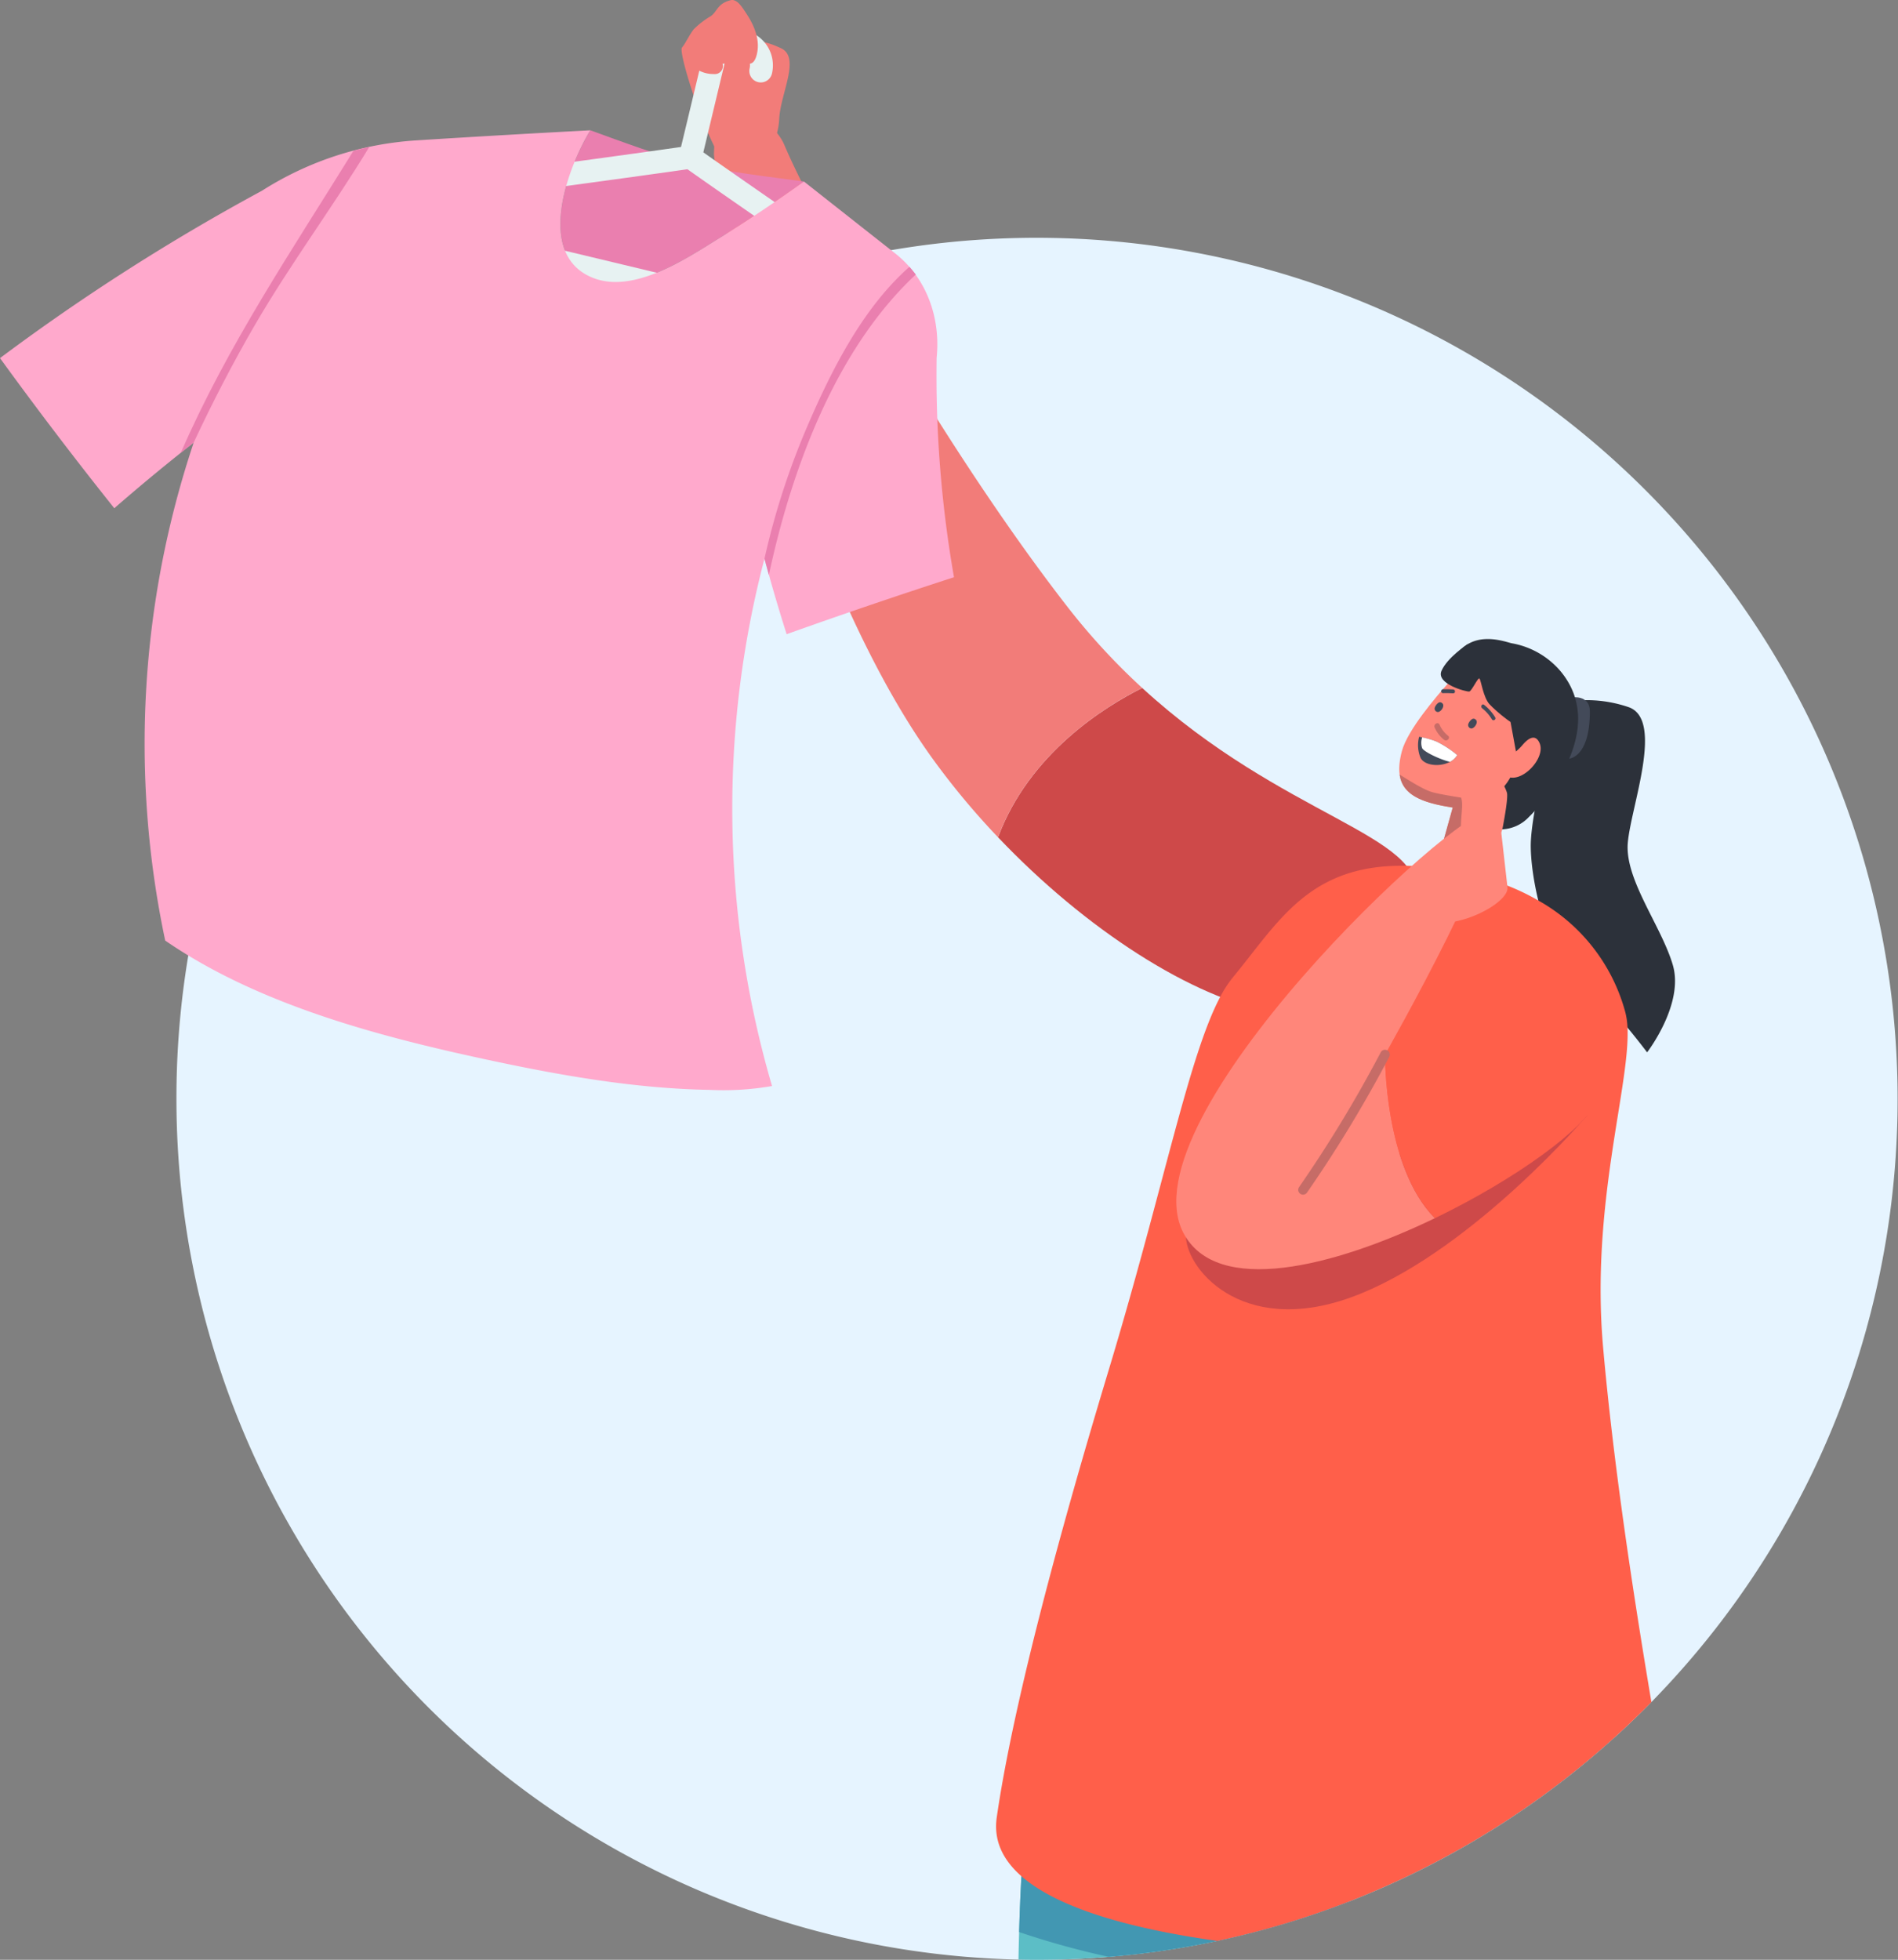<svg xmlns="http://www.w3.org/2000/svg" width="369.432" height="381.363" viewBox="0 0 369.432 381.363"><rect x="0" y="0" width="369.432" height="381.363" fill="#808080" stroke="none"/><g transform="translate(-1180.907 -72.2)"><g transform="translate(1180.907 72.2)"><path d="M1290.587,387.543a167.539,167.539,0,0,0,163.9,167.5c1.211.031,2.43.043,3.649.043q7.035,0,13.929-.575a166.878,166.878,0,0,0,98.278-42.549q3.773-3.4,7.337-7.031a167.6,167.6,0,0,0-147.985-282.526q-3.6.612-7.143,1.382c-.753.159-1.506.33-2.259.5q-1.805.419-3.6.877a165.73,165.73,0,0,0-16.41,5.089c-.229.085-.458.167-.683.256q-3.633,1.351-7.186,2.873a167.332,167.332,0,0,0-101.826,154.158Z" transform="translate(-1256.246 -173.724)" fill="#e6f4ff"/><g transform="translate(297.945 136.249)"><path d="M2138.508,507.828a25.275,25.275,0,0,1,13.012.876c7.006,2.377.5,19.267-.125,26.4s6.506,16.139,8.758,23.771-5,17.015-5,17.015-8.633-11.51-13.762-14.888-8.758-17.015-8.883-25.022S2138.508,507.828,2138.508,507.828Z" transform="translate(-2132.501 -507.36)" fill="#2c313a"/></g><g transform="translate(138.961 22.729)"><g transform="translate(55.3 111.144)"><path d="M1829.411,499.771c27.49,25.22,55.221,28.617,53.183,40.567-1.3,7.618-14.015,24.954-27.139,22.709-16.247-2.779-37.168-16.4-54.106-34.218C1807.439,512.463,1822.172,503.382,1829.411,499.771Z" transform="translate(-1801.348 -499.771)" fill="#ce4949"/></g><path d="M1624.729,152.046c.217-4.719-.215-3.835,5.57-6.895,2.861-1.513,6.859,2.1,8.117,5.079,6,14.235,30.78,58.586,55.082,89.863a128.062,128.062,0,0,0,14.593,15.845c-7.238,3.611-21.971,12.692-28.062,29.059a147.842,147.842,0,0,1-12.823-15.414C1642.7,235.536,1626.631,172.1,1624.729,152.046Z" transform="translate(-1624.729 -144.794)" fill="#f27c79"/></g><g transform="translate(302.379 135.674)"><path d="M2150.175,505.565s3.566-.594,3.566,2.69c0,9.008-4,10.071-6.193,8.945S2147.61,505.315,2150.175,505.565Z" transform="translate(-2146.662 -505.523)" fill="#434a59"/></g><g transform="translate(198.239 271.845)"><path d="M1814.054,1049.909c1.211.031,2.43.043,3.649.043q7.035,0,13.929-.574a166.878,166.878,0,0,0,98.278-42.549c-2.263-13.766-4.616-26.174-6.771-33.965-7.481-27.07-77.418-50.806-87.8-12.144-3.187,11.868-15.734,21.034-19.845,61.51q-.169,1.654-.315,3.412c-.051.6-.1,1.215-.147,1.837q-.181,2.289-.323,4.744c-.023.384-.042.769-.066,1.157,0,.1-.011.2-.015.3-.19,3.416-.338,7.046-.446,10.87Q1814.1,1047.172,1814.054,1049.909Z" transform="translate(-1814.054 -940.433)" fill="#5cbec6"/></g><g transform="translate(198.363 357.053)"><path d="M1814.451,1231.486a159.725,159.725,0,0,0,17.454,4.826,166.508,166.508,0,0,0,46.692-10.734c-7.046-1.246-14.182-2.539-20.941-3.8-22.92-4.293-36.457-7.66-42.207-9.2h0c-.05.6-.1,1.215-.144,1.836q-.181,2.289-.322,4.744c-.023.384-.042.769-.066,1.157,0,.1-.011.2-.015.3C1814.707,1224.032,1814.56,1227.662,1814.451,1231.486Z" transform="translate(-1814.451 -1212.576)" fill="#4297b2"/></g><g transform="translate(193.884 168.474)"><path d="M1805.071,806.9c7.19,6.3,21.515,10.284,38.135,12.594a165.57,165.57,0,0,0,25.564-7.632,167.394,167.394,0,0,0,51.587-31.814q3.773-3.4,7.337-7.031c-3.9-23.188-7.477-47.32-9.4-69.021-2.454-27.746,5.284-50.942,4.748-62.212a14.03,14.03,0,0,0-.443-3.075,35.483,35.483,0,0,0-16.93-21.678,43.861,43.861,0,0,0-6.029-2.9,50.332,50.332,0,0,0-6.06-1.949,60.84,60.84,0,0,0-7.854-1.467c-.574-.07-1.157-.132-1.743-.19q-1.52-.145-2.947-.206c-.345-.016-.683-.027-1.017-.031-19-.388-24.908,10.979-33.806,21.736a22.441,22.441,0,0,0-2.446,3.773c-6.041,11.379-10.785,36.019-20.948,70.089-2.908,9.752-18.23,59.537-22.551,89.6C1799.633,799.944,1801.441,803.718,1805.071,806.9Z" transform="translate(-1800.146 -610.282)" fill="#ff5f4a"/></g><g transform="translate(282.068 124.353)"><path d="M2103.3,475.424a16.133,16.133,0,0,0-9.315-5.233c-1.149-.217-7.062-2.631-10.566,1.975s-.324,16.6.056,18.62.874,11.714,3.359,13.817a7.614,7.614,0,0,0,10.492-.622C2100.506,500.925,2112.93,486.641,2103.3,475.424Z" transform="translate(-2081.792 -469.366)" fill="#2c313a"/></g><g transform="translate(275.287 152.227)"><path d="M2075.952,558.392l2.329,20.545c.115,3.391-12.391,9.618-17.854,5.462-1.6-1.216,3.924-9.37,3.924-9.37l4.219-15.166Z" transform="translate(-2060.136 -558.392)" fill="#ff867a"/></g><g transform="translate(280.878 155.709)"><path d="M2077.993,577.72l2.155-7.75,6.095-.456S2084.8,577.382,2077.993,577.72Z" transform="translate(-2077.993 -569.514)" fill="#c66c67"/></g><g transform="translate(272.352 129.91)"><path d="M2072.375,497.424l1.248,6.8c-.34,6.34-6.776,11.03-13.045,10.022-7.818-1.258-11.187-3.757-9.307-10.853,1.1-4.161,6.775-10.711,9.011-13.234,2.615-2.948,6.121-3.7,8.942-2.5C2071.906,488.814,2067.559,491.4,2072.375,497.424Z" transform="translate(-2050.762 -487.116)" fill="#ff867a"/></g><g transform="translate(272.427 150.726)"><path d="M2067.656,558.8a9.581,9.581,0,0,1-6.912,1.116c-5.852-.942-9.211-2.579-9.742-6.319,1.644,1.016,4.59,2.914,6.271,3.4C2059.611,557.671,2066.213,558.545,2067.656,558.8Z" transform="translate(-2051.002 -553.597)" fill="#c66c67"/></g><g transform="translate(279.195 136.654)"><g transform="translate(0 4.075)"><path d="M2075.269,524.111a5.583,5.583,0,0,1-1.646-2.15c-.286-.65-1.236-.088-.953.555a6.294,6.294,0,0,0,1.82,2.377C2075.038,525.334,2075.821,524.556,2075.269,524.111Z" transform="translate(-2072.618 -521.672)" fill="#c66c67"/></g><g transform="translate(6.563 3.196)"><path d="M2095.037,519.037a.561.561,0,0,0-.759-.039,2,2,0,0,0-.664.892.667.667,0,0,0,.566.875C2094.76,520.824,2095.693,519.535,2095.037,519.037Z" transform="translate(-2093.578 -518.864)" fill="#434a59"/></g><g transform="translate(0.045)"><path d="M2074.22,508.828a.561.561,0,0,0-.759-.04,2,2,0,0,0-.664.892.667.667,0,0,0,.565.876C2073.944,510.615,2074.876,509.326,2074.22,508.828Z" transform="translate(-2072.761 -508.655)" fill="#434a59"/></g></g><g transform="translate(292.306 143.546)"><path d="M2117.08,533.486a9.972,9.972,0,0,0,1.509-1.463c.872-1.014,2.4-2.32,3.272-.285,1.263,2.959-3.681,8.109-6.542,6.364C2113.2,536.806,2115.667,534.558,2117.08,533.486Z" transform="translate(-2114.492 -530.665)" fill="#ff867a"/></g><g transform="translate(288.324 137.078)"><path d="M2102.32,510.09a9.036,9.036,0,0,1,2.152,2.429.374.374,0,1,1-.657.357,8.079,8.079,0,0,0-1.882-2.134C2101.546,510.433,2101.928,509.776,2102.32,510.09Z" transform="translate(-2101.772 -510.007)" fill="#434a59"/></g><g transform="translate(280.505 134.113)"><path d="M2077.173,500.548c.651-.028,1.3,0,1.957.036.5.026.5.785,0,.759-.653-.035-1.305-.064-1.956-.036C2076.678,501.328,2076.677,500.569,2077.173,500.548Z" transform="translate(-2076.802 -500.537)" fill="#434a59"/></g><g transform="translate(280.439 124.962)"><path d="M2081.711,471.775s-3.847,2.521-4.98,5.1,4.884,4.119,5.391,4.038,1.727-2.885,2.013-2.514.739,3.676,1.924,4.974,5.734,5.224,6.25,4.026.567-12.365-1.737-13.759S2084.813,470.447,2081.711,471.775Z" transform="translate(-2076.589 -471.31)" fill="#2c313a"/></g><g transform="translate(132.661)"><path d="M1619.96,103.782a13.02,13.02,0,0,0,3.646-8.269c.16-4.954,4.255-12.09.376-13.917s-4.536-1.07-4.536-1.07-2.652-8.958-5.275-8.29-2.6,2.2-3.843,3.085a16.8,16.8,0,0,0-3.341,2.566c-.81.995-1.646,2.815-2.3,3.572s2.988,12.883,6.672,19.979S1619.96,103.782,1619.96,103.782Z" transform="translate(-1604.608 -72.2)" fill="#f27c79"/></g><g transform="translate(0 5.764)"><g transform="translate(109.083 19.593)"><path d="M1535.679,181.914c8,3.13,18.2-3.828,24.7-7.839,5.568-3.437,11.007-7.118,16.328-10.927-7.269-.992-14.728-1.786-21.81-3.481-6.67-1.6-13.265-4.146-19.767-6.482C1530.63,160.5,1524.386,177.5,1535.679,181.914Z" transform="translate(-1529.302 -153.185)" fill="#ea7faf"/></g><g transform="translate(75.642)"><path d="M1422.814,129.385a2.238,2.238,0,0,0,1.4,1.029l58.811,14.092,9.224,2.209,19.873,4.764,1.736.415,7.629,1.829,3.766.9a2.236,2.236,0,0,0,2.7-1.7c.062-.28,1.405-6.91-4.177-10.7-.357-.245-.885-.606-1.557-1.068-.485-.33-1.04-.714-1.665-1.141-1.937-1.336-4.5-3.1-7.391-5.1l-4.084-2.822c-3.719-2.574-7.706-5.33-11.441-7.923-3.156-2.19-6.134-4.259-8.63-6a0,0,0,0,0,0,0c-1.13-.784-2.154-1.5-3.055-2.132h0c-.858-.6-1.6-1.122-2.2-1.545l.912-3.812,3.219-13.444.062-.256a2.487,2.487,0,0,1,2.946-1.836c.011,0,.027,0,.042,0a2.488,2.488,0,0,1,1.833,2.989,2.231,2.231,0,1,0,4.34,1.04,6.946,6.946,0,0,0-2.993-7.454c-.093-.062-.19-.124-.291-.179h0a6.884,6.884,0,0,0-1.844-.738l-.043-.012a6.97,6.97,0,0,0-8.328,5.144l-.637,2.659-1.13,4.717v0l-2.43,10.133c-1.44.209-3.545.5-6.079.858-4.077.567-9.267,1.281-14.62,2.011-11.9,1.622-24.6,3.331-27.552,3.707-6.7.85-8.5,7.368-8.576,7.648A2.232,2.232,0,0,0,1422.814,129.385Zm5.148-2.667a5.428,5.428,0,0,1,3.75-2.267c2.772-.353,14.119-1.879,25.354-3.408,9.981-1.359,19.869-2.721,23.592-3.269,1.277.908,3.451,2.426,6.153,4.313,2.034,1.413,4.368,3.036,6.844,4.752,4.394,3.051,9.235,6.4,13.646,9.449,2.4,1.662,4.678,3.234,6.685,4.616a0,0,0,0,0,0,0c1.351.932,2.578,1.778,3.638,2.508.59.408,1.129.777,1.611,1.107.9.617,1.588,1.091,2.026,1.386a5.443,5.443,0,0,1,2.314,3.723l-5.28-1.266-1.727-.415-1.922-.458L1491,141.824l-.792-.19-15.525-3.719h0l-17.834-4.274Z" transform="translate(-1422.498 -90.608)" fill="#e7f2f2"/></g><g transform="translate(0 19.593)"><path d="M1329.708,236.537q1.991,7.4,4.313,14.7,16.206-5.78,32.573-11.085a227.883,227.883,0,0,1-3.377-42.714c.781-7.733-1.905-15.471-8.11-20.333q-8.863-6.97-17.713-13.956c-5.321,3.809-10.759,7.49-16.328,10.927-6.5,4.012-16.694,10.969-24.7,7.839-11.293-4.416-5.049-21.413-.55-28.729q-16.879.882-33.748,1.953a63.33,63.33,0,0,0-30.186,9.813,413.965,413.965,0,0,0-50.976,32.562q10.789,14.864,22.248,29.214,7.566-6.586,15.453-12.772a184.737,184.737,0,0,0-5.543,96.9c18.453,12.711,42.513,18.9,63.956,23.457,13.722,2.916,27.828,5.344,41.944,5.595a55,55,0,0,0,12.214-.749A191.951,191.951,0,0,1,1329.708,236.537Z" transform="translate(-1180.907 -153.185)" fill="#ffa9cc"/></g><g transform="translate(35.207 22.844)"><g transform="translate(113.594 23.314)"><path d="M1685.607,239.534h0c-.121-.164-.252-.324-.379-.485-.1-.125-.2-.251-.3-.374-.18-.217-.364-.432-.554-.643h0c-9.1,8-15.228,20.2-19.925,31.139a145.4,145.4,0,0,0-8.292,25.647c.334,1.266.506,1.9.858,3.17C1661.381,277.582,1669.945,254.133,1685.607,239.534Z" transform="translate(-1656.156 -238.031)" fill="#ea7faf"/></g><path d="M1330.017,163.568q-.706.151-1.41.319l-.232.055q-.714.172-1.426.359c-11.944,19.32-24.493,37.822-33.6,58.749.991-.787,1.489-1.18,2.494-1.963,3.625-7.746,7.544-15.345,11.834-22.744C1314.606,186.4,1322.866,175.352,1330.017,163.568Z" transform="translate(-1293.354 -163.568)" fill="#ea7faf"/></g></g><g transform="translate(276.007 143.375)"><path d="M2070.062,533.676a20.37,20.37,0,0,0-4.021-2.625,16.665,16.665,0,0,0-3.39-.93,6.409,6.409,0,0,0,.266,4.065C2063.815,536.135,2068.6,536.2,2070.062,533.676Z" transform="translate(-2062.436 -530.12)" fill="#434a59"/></g><g transform="translate(276.633 143.482)"><path d="M2071.435,533.911a3.528,3.528,0,0,1-1.417,1.321c-1.913-.455-5.056-1.942-5.412-2.676a3.28,3.28,0,0,1,.014-2.094,17.183,17.183,0,0,1,2.793.823A20.359,20.359,0,0,1,2071.435,533.911Z" transform="translate(-2064.434 -530.463)" fill="#fff"/></g><g transform="translate(283.282 146.291)"><path d="M2094.873,554.178s1.044-5.273.858-6.634-4.458-8.337-4.91-8.106c-1.192.61,1.6,5.817,1.6,5.817s-3.3-4.636-4.051-4.4-.779.69-.779.69a1.121,1.121,0,0,0-1.141.643c-.265.486,1.446,4.917,1.446,4.917a12.611,12.611,0,0,0-1.91-2.672c-.945-.869.49,2.641.892,4.271s-.561,5,.109,8.108,2.1,4.55,3.043,4.385S2094.444,556.555,2094.873,554.178Z" transform="translate(-2085.669 -539.433)" fill="#ff867a"/></g><g transform="translate(230.832 216.975)"><path d="M1996.322,765.189s-21.68,25.526-44.011,34.7-33.817-4.26-34.155-10.9,19-11.627,19-11.627Z" transform="translate(-1918.152 -765.189)" fill="#ce4949"/></g><g transform="translate(228.959 158.071)"><path d="M1972.914,577.081c5.836,1.451-20.125,47.121-20.125,47.121s-.216,21.836,9.718,31.833c-19.72,9.517-42.521,15.214-48.963,2.85C1901.98,636.687,1967.078,575.631,1972.914,577.081Z" transform="translate(-1912.171 -577.056)" fill="#ff867a"/></g><g transform="translate(269.577 185.26)"><path d="M2041.9,683.851s22.09-18.056,31.7-19.805c7.68-1.4,17.883,6.736,9.437,28.844-2,5.241-15.737,15.225-31.421,22.794C2041.681,705.687,2041.9,683.851,2041.9,683.851Z" transform="translate(-2041.897 -663.893)" fill="#ff5f4a"/></g><g transform="translate(252.688 204.279)"><path d="M1988.895,752.832a.938.938,0,0,0,.771-.4A253.393,253.393,0,0,0,2005.683,726a.938.938,0,1,0-1.673-.85,251.358,251.358,0,0,1-15.885,26.207.939.939,0,0,0,.77,1.474Z" transform="translate(-1987.957 -724.637)" fill="#c66c67"/></g><g transform="translate(133.209 0.368)"><path d="M1616.612,73.377s4.758,4.8,3.96,9.653-3.96.8-3.96.8-.36,1.645-1.423,1.587a7.382,7.382,0,0,0-1.4,0,1.564,1.564,0,0,1-1.682,2,6.018,6.018,0,0,1-5.5-3.323c-1.13-2.193,1.728-4.408,3.788-6.258A60.054,60.054,0,0,1,1616.612,73.377Z" transform="translate(-1606.359 -73.377)" fill="#f27c79"/></g></g></g></svg>